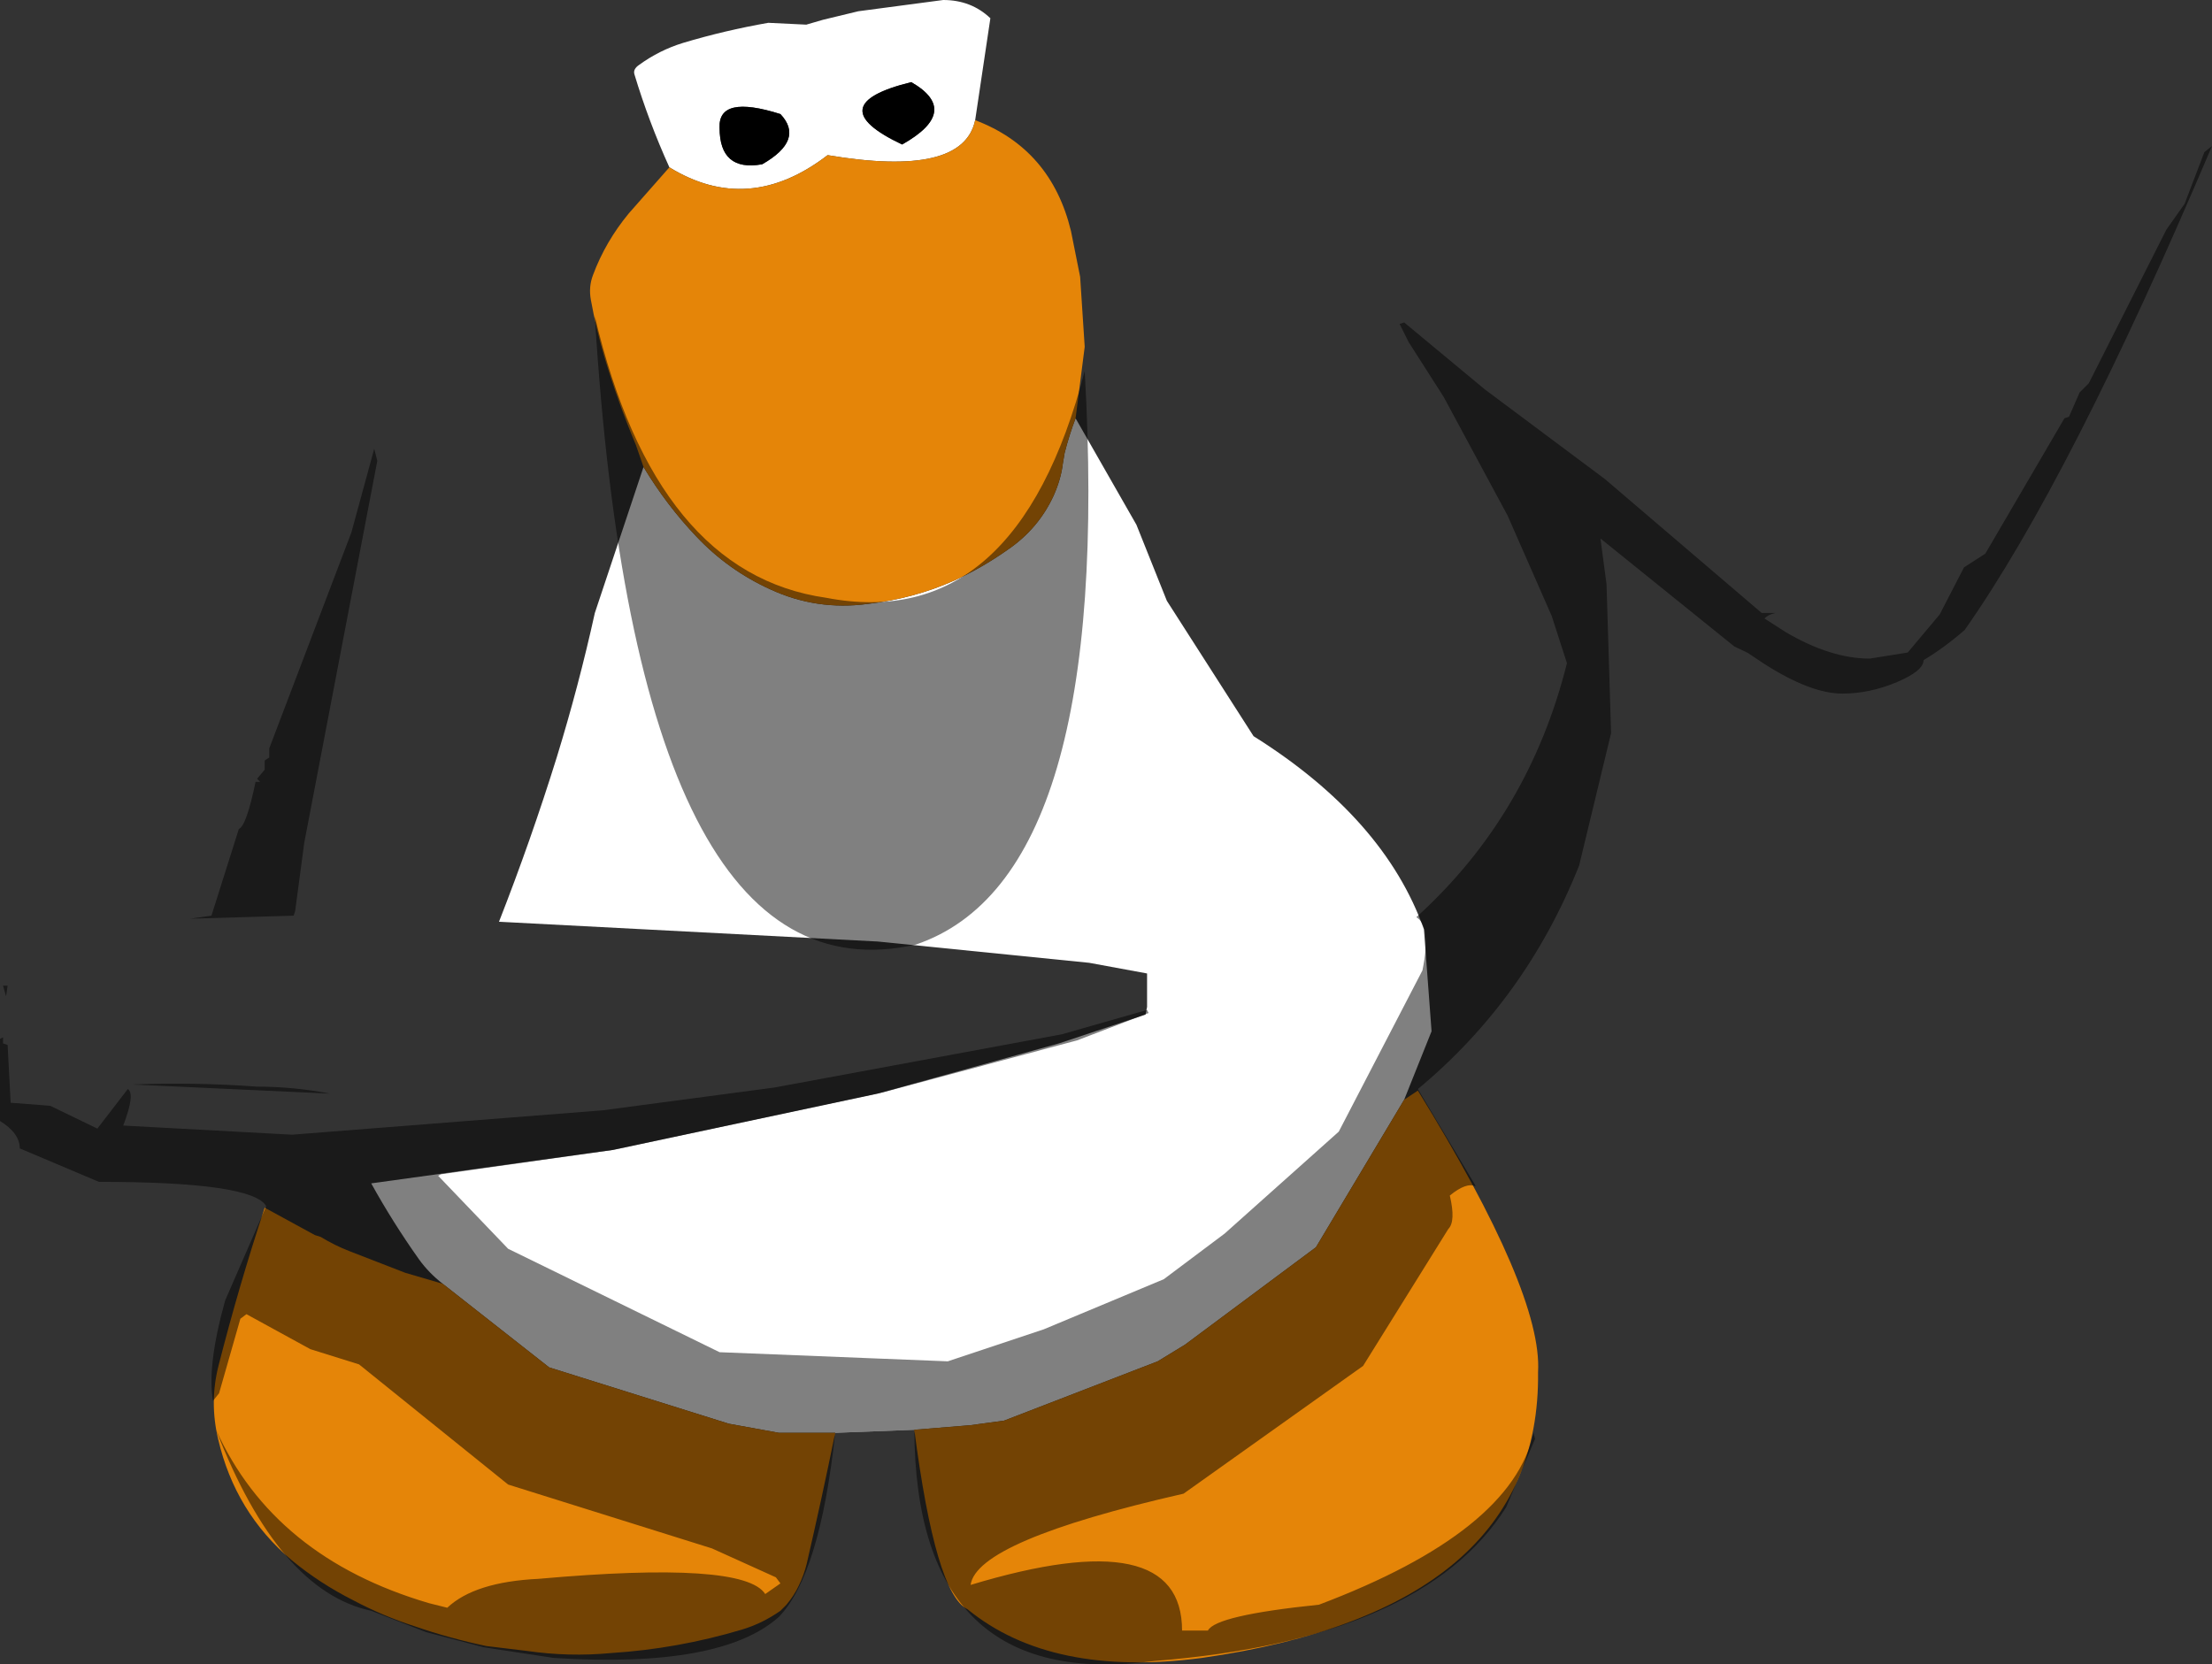<?xml version="1.0" encoding="UTF-8" standalone="no"?>
<svg xmlns:ffdec="https://www.free-decompiler.com/flash" xmlns:xlink="http://www.w3.org/1999/xlink" ffdec:objectType="shape" height="273.55px" width="363.5px" xmlns="http://www.w3.org/2000/svg">
  <rect width="100%" height="100%" fill="#333333" stroke="none"/>
  <g transform="matrix(1.0, 0.0, 0.0, 1.0, 142.25, 71.5)">
    <path d="M-32.25 -44.0 Q-35.65 -51.5 -38.0 -59.3 -38.25 -60.15 -37.2 -60.85 -33.9 -63.25 -30.0 -64.45 -23.15 -66.5 -16.0 -67.75 L-9.75 -67.45 -7.0 -68.25 -1.2 -69.65 12.75 -71.5 Q17.35 -71.5 20.5 -68.5 L18.0 -51.75 Q16.0 -42.25 -6.25 -46.0 -19.25 -36.0 -32.25 -44.0 M34.5 -2.75 L44.5 14.75 49.5 27.25 63.75 49.5 Q85.25 63.0 91.75 81.25 L93.0 98.0 88.5 109.25 74.0 133.5 52.5 149.5 48.0 152.25 22.75 162.0 17.2 162.75 8.0 163.5 -5.0 164.0 -14.25 164.0 -22.5 162.5 -52.0 153.25 -69.5 139.5 Q-71.75 137.75 -73.35 135.55 -77.65 129.5 -81.25 123.0 L-41.5 117.5 2.0 108.25 31.75 100.0 46.0 95.25 46.25 94.0 46.25 88.5 36.75 86.75 2.0 83.25 -60.25 80.0 Q-55.0 66.6 -50.75 52.95 -47.15 41.25 -44.5 29.25 L-36.5 5.25 Q-32.7 11.55 -27.8 16.7 -22.6 22.2 -15.7 25.35 -8.05 28.9 0.4 27.75 7.85 26.9 14.5 23.95 19.1 21.85 23.35 18.85 28.4 15.4 30.9 9.95 32.1 7.25 32.4 4.75 L32.7 2.95 Q33.45 0.0 34.5 -2.75 M7.5 -58.0 Q-7.75 -54.25 6.0 -47.75 15.75 -53.25 7.5 -58.0 M-24.0 -50.5 Q-24.0 -43.25 -17.0 -44.5 -10.0 -48.5 -14.0 -52.75 -24.25 -56.0 -24.0 -50.5" fill="#ffffff" fill-rule="evenodd" stroke="none"/>
    <path d="M-24.0 -50.5 Q-24.25 -56.0 -14.0 -52.75 -10.0 -48.5 -17.0 -44.5 -24.0 -43.25 -24.0 -50.5 M7.5 -58.0 Q15.75 -53.25 6.0 -47.75 -7.75 -54.25 7.5 -58.0" fill="#000000" fill-rule="evenodd" stroke="none"/>
    <path d="M18.0 -51.75 Q30.5 -47.0 33.75 -33.5 L35.25 -26.0 36.0 -14.5 34.5 -2.75 Q33.45 0.0 32.7 2.95 L32.4 4.75 Q32.1 7.25 30.9 9.95 28.4 15.4 23.35 18.85 19.1 21.85 14.5 23.95 7.85 26.9 0.4 27.75 -8.05 28.9 -15.7 25.35 -22.6 22.2 -27.8 16.7 -32.7 11.55 -36.5 5.25 L-37.75 1.65 Q-40.75 -5.5 -42.95 -12.9 -44.3 -17.5 -45.15 -22.2 -45.55 -24.35 -44.8 -26.3 -42.75 -31.8 -38.9 -36.45 L-32.25 -44.0 Q-19.25 -36.0 -6.25 -46.0 16.0 -42.25 18.0 -51.75 M88.5 109.25 L90.75 107.75 Q111.25 141.0 110.5 154.0 111.0 193.0 55.25 201.0 30.5 204.25 16.75 193.0 11.5 190.5 8.0 163.5 L17.2 162.75 22.75 162.0 48.0 152.25 52.5 149.5 74.0 133.5 88.5 109.25 M-5.0 164.0 Q-7.2 174.8 -9.7 185.6 -10.15 187.4 -11.0 189.15 -11.75 190.75 -13.05 192.3 L-14.0 193.25 Q-17.0 195.35 -20.35 196.35 -30.9 199.5 -41.85 200.2 -48.75 200.85 -55.65 199.85 L-62.3 199.05 Q-68.3 197.8 -74.1 195.8 -79.35 194.1 -84.15 191.55 -89.7 188.75 -94.3 184.95 -103.6 177.1 -106.4 165.05 -107.85 158.95 -106.35 153.0 -103.0 139.85 -98.75 127.0 L-90.5 131.5 -89.55 131.8 Q-87.25 133.2 -84.8 134.15 L-75.65 137.7 -69.5 139.5 -52.0 153.25 -22.5 162.5 -14.25 164.0 -5.0 164.0" fill="#e58508" fill-rule="evenodd" stroke="none"/>
    <path d="M-141.25 92.25 L-141.75 90.5 -141.0 90.5 -141.25 92.25 M-80.75 2.25 L-80.25 4.25 -92.25 67.0 -93.75 78.25 -94.0 79.0 -111.0 79.5 -107.5 79.0 -103.0 64.75 Q-101.75 64.25 -100.25 57.0 L-99.5 57.0 -100.0 56.5 -98.75 55.0 -98.75 53.5 -98.0 53.0 -98.0 51.5 -84.5 16.0 -80.75 2.25 M36.0 -10.5 Q40.75 72.75 8.25 83.75 -37.5 94.0 -44.5 -19.5 -34.5 22.75 -6.5 26.75 24.75 32.75 36.0 -10.5 M95.0 -6.25 L89.25 -15.25 87.75 -18.25 88.5 -18.5 101.75 -7.5 121.5 7.25 147.25 29.25 149.5 29.25 Q148.35 29.5 147.7 30.15 L151.2 32.4 Q158.6 36.75 165.0 36.75 L171.25 35.75 176.5 29.5 180.5 21.75 184.0 19.5 197.0 -2.75 197.75 -3.0 199.5 -7.0 201.0 -8.5 213.75 -33.75 216.75 -38.0 220.0 -46.5 221.25 -47.5 Q198.0 7.3 180.6 32.05 177.2 35.0 173.85 37.0 173.85 38.75 169.5 40.6 165.0 42.5 160.5 42.5 155.3 42.5 147.65 37.6 L144.95 35.8 142.75 34.75 120.75 17.0 121.75 24.5 122.5 49.0 117.25 70.75 Q108.5 92.75 90.75 107.5 L100.0 123.0 100.25 123.5 Q98.75 122.75 96.0 125.0 97.0 129.25 95.75 130.5 L81.75 153.0 52.25 174.0 Q18.25 181.75 17.25 189.0 52.0 178.5 52.0 196.5 L56.25 196.5 Q57.5 194.0 74.5 192.25 106.25 180.25 109.75 164.0 L110.0 165.0 105.25 176.25 Q91.5 198.0 47.5 201.5 8.25 206.75 8.0 163.5 L-5.0 164.0 Q-7.5 187.25 -14.25 194.25 -23.75 202.75 -51.25 201.0 L-62.75 199.25 -72.25 196.75 -81.25 193.25 Q-96.5 190.0 -106.75 163.5 -97.25 184.5 -71.75 192.0 L-68.75 192.75 Q-64.25 188.5 -53.75 188.0 -20.0 185.0 -16.5 190.5 L-14.0 188.75 -14.75 187.75 -25.25 183.0 -58.75 172.5 -83.25 152.75 -91.25 150.25 -101.75 144.5 -102.75 145.25 -106.25 157.5 -107.25 158.75 Q-108.25 153.0 -105.25 142.25 L-98.5 126.75 Q-100.75 122.75 -126.0 122.75 L-139.0 117.25 Q-139.0 114.75 -142.25 112.75 L-142.25 99.25 -141.75 99.0 -141.75 100.0 -141.0 100.25 -140.5 109.75 -134.0 110.25 -126.25 114.0 -121.25 107.5 Q-120.0 108.25 -122.0 113.5 L-94.25 115.0 -43.25 111.0 -15.0 107.25 32.25 98.5 46.25 94.5 46.5 95.0 34.75 99.5 3.0 108.0 -41.5 117.5 -69.75 121.5 -70.25 121.75 -58.75 133.75 -24.0 150.75 13.5 152.25 29.25 147.0 49.0 138.75 59.0 131.25 77.75 114.5 91.5 88.0 Q93.0 80.75 90.5 79.25 109.0 62.5 115.25 37.5 L112.75 29.75 105.5 13.25 95.0 -6.25 M-100.05 107.1 Q-94.0 107.1 -88.0 108.25 L-120.5 106.75 Q-110.25 106.35 -100.05 107.1" fill="#000000" fill-opacity="0.498" fill-rule="evenodd" stroke="none"/>
  </g>
</svg>
